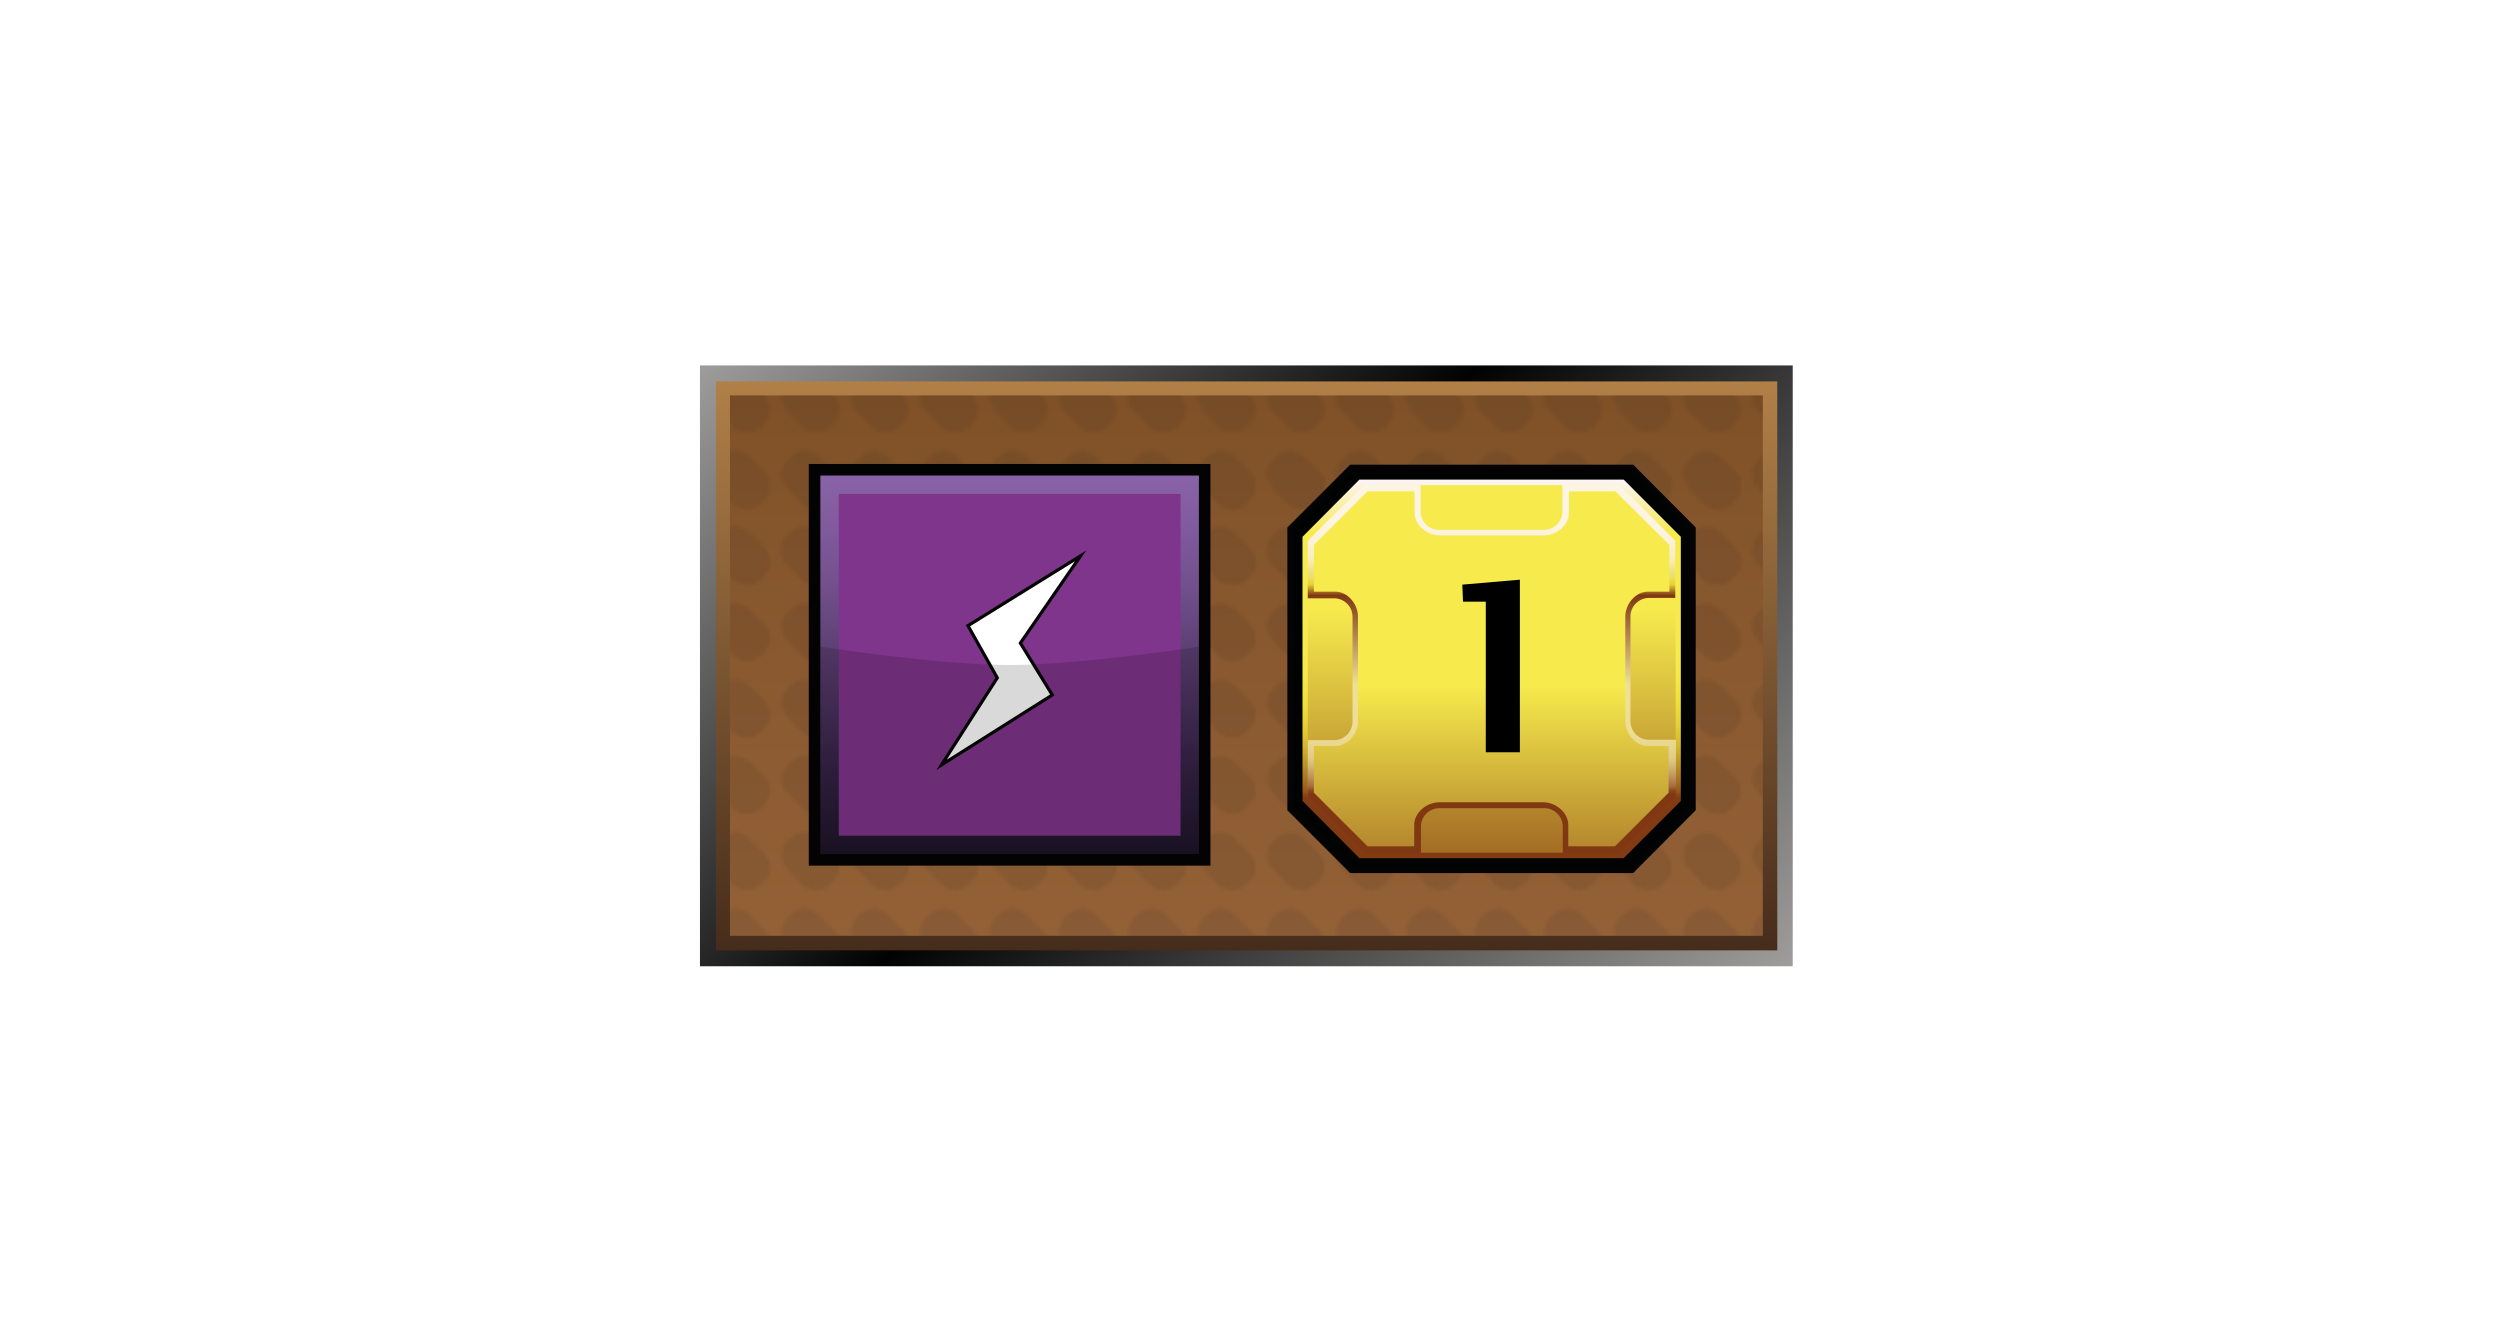 <?xml version="1.0" encoding="UTF-8"?><svg id="Layer" xmlns="http://www.w3.org/2000/svg" xmlns:xlink="http://www.w3.org/1999/xlink" viewBox="0 0 721 379.91"><defs><style>.cls-1{fill:url(#linear-gradient-2);}.cls-2{fill:url(#linear-gradient-6);}.cls-3{stroke-width:.93px;}.cls-3,.cls-4{fill:#fff;}.cls-3,.cls-4,.cls-5{stroke-miterlimit:10;}.cls-3,.cls-5{stroke:#030304;}.cls-6{fill:#1f1f1e;}.cls-4{opacity:0;stroke:#1d1d1b;}.cls-7{opacity:.15;}.cls-7,.cls-8{isolation:isolate;}.cls-7,.cls-9{fill:#030304;}.cls-8{fill:url(#Nowy_wzorek_4);opacity:.1;}.cls-10{fill:url(#linear-gradient-5);}.cls-11{fill:none;}.cls-12{fill:url(#linear-gradient-7);}.cls-13{fill:#7f358b;}.cls-14{fill:url(#linear-gradient-3);}.cls-15{fill:url(#linear-gradient);}.cls-16{fill:url(#linear-gradient-4);}.cls-5{fill:#010202;stroke-width:1.91px;}.cls-17{fill:url(#linear-gradient-8);}</style><linearGradient id="linear-gradient" x1="481.56" y1="566.77" x2="237.34" y2="322.55" gradientTransform="translate(0 -252.64)" gradientUnits="userSpaceOnUse"><stop offset="0" stop-color="#9e9d9c"/><stop offset=".54" stop-color="#010202"/><stop offset="1" stop-color="#9e9d9c"/></linearGradient><linearGradient id="linear-gradient-2" x1="359.53" y1="526.71" x2="359.53" y2="362.64" gradientTransform="translate(0 -252.64)" gradientUnits="userSpaceOnUse"><stop offset="0" stop-color="#462c1b"/><stop offset="1" stop-color="#b18048"/></linearGradient><linearGradient id="linear-gradient-3" x1="359.46" y1="522.53" x2="359.46" y2="366.67" gradientTransform="translate(0 -252.64)" gradientUnits="userSpaceOnUse"><stop offset="0" stop-color="#946137"/><stop offset="1" stop-color="#805127"/></linearGradient><pattern id="Nowy_wzorek_4" x="0" y="0" width="19.7" height="21.7" patternTransform="translate(43.9 16649.47)" patternUnits="userSpaceOnUse" viewBox="0 0 19.7 21.7"><g><rect class="cls-11" width="19.7" height="21.7"/><g><rect class="cls-11" width="19.7" height="21.7"/><g><rect class="cls-11" width="19.7" height="21.7"/><g><rect class="cls-11" width="19.7" height="21.7"/><g><rect class="cls-11" width="19.7" height="21.7"/><path class="cls-6" d="M16.6,8.7c2.1,2.1,2.1,5.6,0,7.7l-1.2,1.2c-2.1,2.1-5.6,2.1-7.8,0L3.1,13c-2.1-2.1-2.1-5.6,0-7.7l1.2-1.2c2.1-2.1,5.6-2.1,7.7,0l4.6,4.6Z"/></g></g></g></g></g></pattern><linearGradient id="linear-gradient-4" x1="-585.82" y1="1267.88" x2="-508.6" y2="1190.68" gradientTransform="translate(-191.13 -1064.43) rotate(-45)" gradientUnits="userSpaceOnUse"><stop offset="0" stop-color="#1d1427"/><stop offset=".24" stop-color="#372348"/><stop offset=".49" stop-color="#573b6c"/><stop offset=".71" stop-color="#72508c"/><stop offset=".89" stop-color="#835ca0"/><stop offset="1" stop-color="#8963a7"/></linearGradient><linearGradient id="linear-gradient-5" x1="430.2" y1="501.15" x2="430.2" y2="391.95" gradientTransform="translate(0 -253.65)" gradientUnits="userSpaceOnUse"><stop offset=".16" stop-color="#823a13"/><stop offset=".18" stop-color="#985c1a"/><stop offset=".22" stop-color="#ae7d22"/><stop offset=".26" stop-color="#c39d26"/><stop offset=".3" stop-color="#d6b92e"/><stop offset=".35" stop-color="#e4cf36"/><stop offset=".41" stop-color="#efe036"/><stop offset=".48" stop-color="#f6e947"/><stop offset=".58" stop-color="#f8ea4e"/><stop offset=".86" stop-color="#f6ea4d"/><stop offset="1" stop-color="#fcf4f9"/></linearGradient><linearGradient id="linear-gradient-6" x1="430.21" y1="386.14" x2="430.21" y2="553.05" gradientTransform="translate(0 -253.65)" gradientUnits="userSpaceOnUse"><stop offset=".26" stop-color="#f6ea4d"/><stop offset=".86" stop-color="#803813"/></linearGradient><linearGradient id="linear-gradient-7" x1="430.26" y1="499.64" x2="430.26" y2="393.56" gradientTransform="translate(0 -253.65)" gradientUnits="userSpaceOnUse"><stop offset=".16" stop-color="#803813"/><stop offset=".17" stop-color="#8c471e"/><stop offset=".18" stop-color="#a26b3c"/><stop offset=".2" stop-color="#b78954"/><stop offset=".22" stop-color="#c7a468"/><stop offset=".24" stop-color="#d7bb7a"/><stop offset=".26" stop-color="#e2cc88"/><stop offset=".3" stop-color="#ead891"/><stop offset=".34" stop-color="#eede97"/><stop offset=".46" stop-color="#efe097"/><stop offset=".7" stop-color="#803813"/><stop offset=".73" stop-color="#e6d234"/><stop offset=".74" stop-color="#ebd948"/><stop offset=".75" stop-color="#eede6d"/><stop offset=".77" stop-color="#f0e28a"/><stop offset=".79" stop-color="#f8ebaa"/><stop offset=".8" stop-color="#f8edbf"/><stop offset=".83" stop-color="#faf0cf"/><stop offset=".85" stop-color="#fcf2da"/><stop offset=".89" stop-color="#fdf4e1"/><stop offset=".99" stop-color="#fdf5e3"/></linearGradient><linearGradient id="linear-gradient-8" x1="430.18" y1="409.13" x2="430.18" y2="572.83" gradientTransform="translate(0 -253.65)" gradientUnits="userSpaceOnUse"><stop offset=".26" stop-color="#f6ea4d"/><stop offset=".77" stop-color="#803813"/></linearGradient></defs><rect class="cls-4" x=".5" y=".5" width="720" height="378.91"/><g id="prodBg"><rect id="external-border" class="cls-15" x="201.87" y="105.39" width="315.15" height="173.28"/><rect id="internal-border" class="cls-1" x="206.49" y="110" width="306.08" height="164.08"/><rect id="bg" class="cls-14" x="210.52" y="114.04" width="297.88" height="155.85"/><rect id="bgPattern" class="cls-8" x="210.52" y="114.04" width="297.88" height="155.85"/></g><g id="energy"><rect class="cls-9" x="233.25" y="133.81" width="115.84" height="115.84"/><rect class="cls-16" x="236.59" y="137.15" width="109.17" height="109.17"/><polygon class="cls-13" points="340.47 142.44 340.47 241.03 241.9 241.03 241.9 142.44 340.47 142.44"/><polygon class="cls-3" points="279.16 180.45 311.66 160.29 294.28 185.46 303.48 200.43 271.54 220.59 287.61 195.49 279.16 180.45"/><path id="darker" class="cls-7" d="M345.76,246.32h-109.17v-59.82s34.37,5.29,54.53,5.29,54.63-5.29,54.63-5.29v59.82h0Z"/></g><g id="mln"><polygon id="obram_czarne" class="cls-5" points="389.78 134.97 372.23 152.52 372.23 233.28 389.78 250.83 470.61 250.83 488.09 233.28 488.09 152.52 470.61 134.97 389.78 134.97"/><polygon id="obram_zolte" class="cls-10" points="392.06 138.31 375.64 154.81 375.64 231 392.06 247.5 468.26 247.5 484.75 231 484.75 154.81 468.26 138.31 392.06 138.31"/><polygon id="tlo_wew" class="cls-2" points="393.21 139.91 377.17 155.96 377.17 229.85 393.21 245.9 467.2 245.9 483.25 229.85 483.25 155.96 467.2 139.91 393.21 139.91"/><path id="obram_skosne" class="cls-12" d="M475.55,213.35c-2.93,0-5.32-2.38-5.32-5.32v-30.26c0-2.93,2.38-5.32,5.32-5.32h7.6v-16.5l-15.95-16.05h-16.6v7.6c0,2.93-2.38,5.32-5.32,5.32h-30.26c-2.93,0-5.32-2.38-5.32-5.32v-7.6h-16.5l-16.05,16.05v16.6h7.6c2.93,0,5.32,2.38,5.32,5.32v30.26c0,2.93-2.38,5.32-5.32,5.32h-7.6v16.5l16.05,16.05h16.6v-7.6c0-2.93,2.38-5.32,5.32-5.32h30.26c2.93,0,5.32,2.38,5.32,5.32v7.6h16.6l16.05-16.05v-16.6h-7.8Z"/><path id="tlo_zew" class="cls-17" d="M475.28,215.16c-3.61,0-6.54-3.61-6.54-7.22v-30.09c0-3.61,2.93-7.22,6.54-7.22h6.17v-13.46l-15.57-15.47h-13.39v6.17c0,3.61-3.61,6.54-7.22,6.54h-30.09c-3.61,0-7.22-2.93-7.22-6.54v-6.17h-13.56l-15.47,15.47v13.46h6.17c3.61,0,6.54,3.61,6.54,7.22v30.09c0,3.61-2.93,7.22-6.54,7.22h-6.17v13.46l15.47,15.47h13.46v-6.17c0-3.61,3.61-6.54,7.22-6.54h29.99c3.61,0,7.22,2.93,7.22,6.54v6.17h13.46l15.47-15.47v-13.46h-5.94Z"/></g><path d="M428.5,216.95v-43.43h-6.57l-.2-4.91,16.6-1.43v49.77h-9.83Z"/></svg>